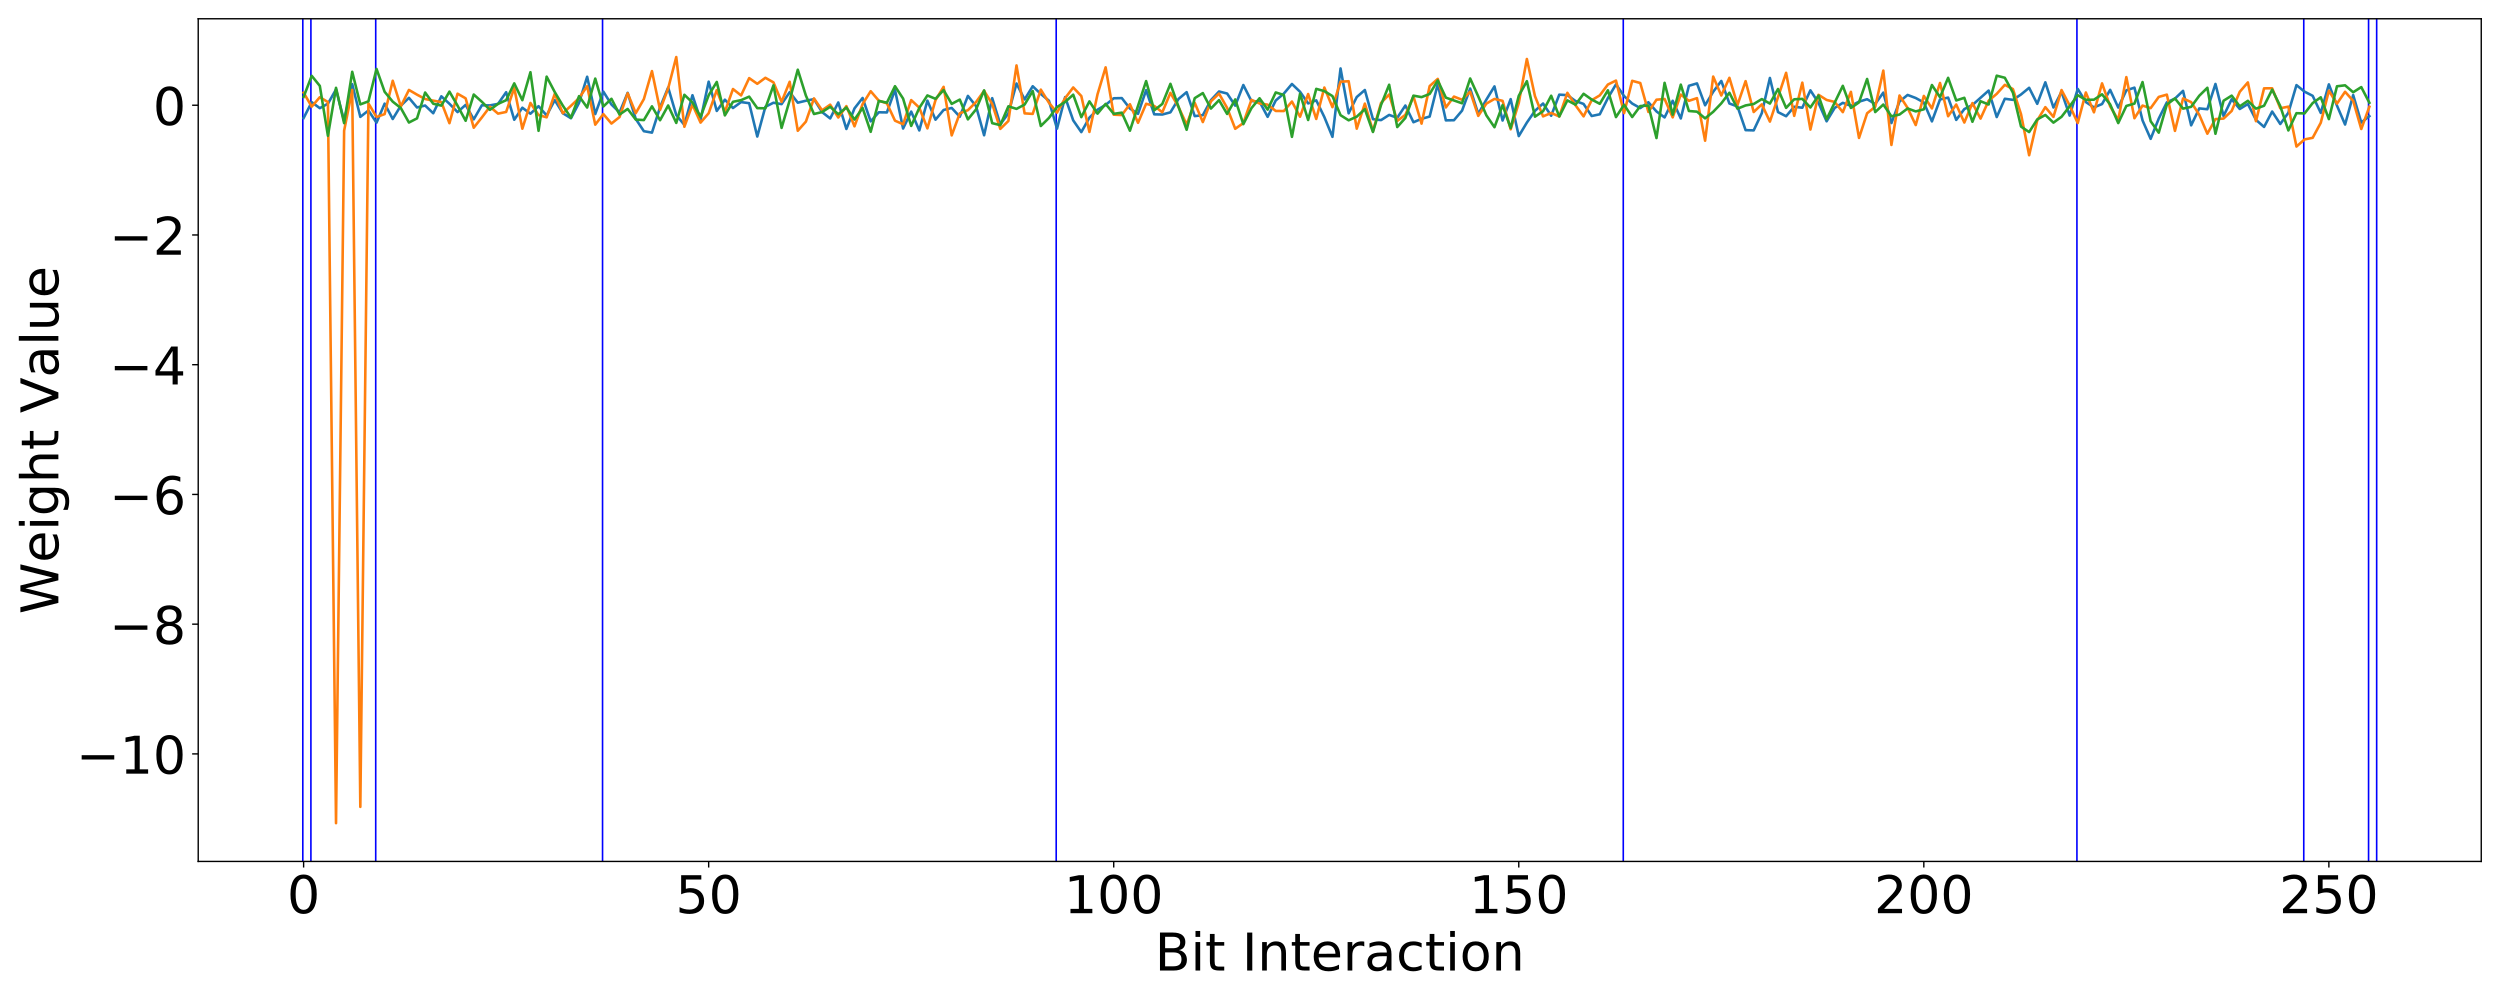 <?xml version="1.0" encoding="utf-8" standalone="no"?>
<!DOCTYPE svg PUBLIC "-//W3C//DTD SVG 1.1//EN"
  "http://www.w3.org/Graphics/SVG/1.1/DTD/svg11.dtd">
<!-- Created with matplotlib (https://matplotlib.org/) -->
<svg height="576pt" version="1.1" viewBox="0 0 1440 576" width="1440pt" xmlns="http://www.w3.org/2000/svg" xmlns:xlink="http://www.w3.org/1999/xlink">
 <defs>
  <style type="text/css">
*{stroke-linecap:butt;stroke-linejoin:round;white-space:pre;}
  </style>
 </defs>
 <g id="figure_1">
  <g id="patch_1">
   <path d="M 0 576 
L 1440 576 
L 1440 0 
L 0 0 
z
" style="fill:#ffffff;"/>
  </g>
  <g id="axes_1">
   <g id="patch_2">
    <path d="M 114.175 496.2 
L 1429.2 496.2 
L 1429.2 10.8 
L 114.175 10.8 
z
" style="fill:#ffffff;"/>
   </g>
   <g id="patch_3">
    <path clip-path="url(#p84eff66b87)" d="M 173.949 496.2 
L 173.949 10.8 
L 174.882 10.8 
L 174.882 496.2 
z
" style="fill:#0000ff;"/>
   </g>
   <g id="patch_4">
    <path clip-path="url(#p84eff66b87)" d="M 178.615 496.2 
L 178.615 10.8 
L 179.548 10.8 
L 179.548 496.2 
z
" style="fill:#0000ff;"/>
   </g>
   <g id="patch_5">
    <path clip-path="url(#p84eff66b87)" d="M 215.945 496.2 
L 215.945 10.8 
L 216.878 10.8 
L 216.878 496.2 
z
" style="fill:#0000ff;"/>
   </g>
   <g id="patch_6">
    <path clip-path="url(#p84eff66b87)" d="M 346.598 496.2 
L 346.598 10.8 
L 347.531 10.8 
L 347.531 496.2 
z
" style="fill:#0000ff;"/>
   </g>
   <g id="patch_7">
    <path clip-path="url(#p84eff66b87)" d="M 607.904 496.2 
L 607.904 10.8 
L 608.838 10.8 
L 608.838 496.2 
z
" style="fill:#0000ff;"/>
   </g>
   <g id="patch_8">
    <path clip-path="url(#p84eff66b87)" d="M 934.537 496.2 
L 934.537 10.8 
L 935.471 10.8 
L 935.471 496.2 
z
" style="fill:#0000ff;"/>
   </g>
   <g id="patch_9">
    <path clip-path="url(#p84eff66b87)" d="M 1195.844 496.2 
L 1195.844 10.8 
L 1196.777 10.8 
L 1196.777 496.2 
z
" style="fill:#0000ff;"/>
   </g>
   <g id="patch_10">
    <path clip-path="url(#p84eff66b87)" d="M 1326.497 496.2 
L 1326.497 10.8 
L 1327.43 10.8 
L 1327.43 496.2 
z
" style="fill:#0000ff;"/>
   </g>
   <g id="patch_11">
    <path clip-path="url(#p84eff66b87)" d="M 1363.827 496.2 
L 1363.827 10.8 
L 1364.76 10.8 
L 1364.76 496.2 
z
" style="fill:#0000ff;"/>
   </g>
   <g id="patch_12">
    <path clip-path="url(#p84eff66b87)" d="M 1368.493 496.2 
L 1368.493 10.8 
L 1369.426 10.8 
L 1369.426 496.2 
z
" style="fill:#0000ff;"/>
   </g>
   <g id="matplotlib.axis_1">
    <g id="xtick_1">
     <g id="line2d_1">
      <defs>
       <path d="M 0 0 
L 0 3.5 
" id="m92b69991b1" style="stroke:#000000;stroke-width:0.8;"/>
      </defs>
      <g>
       <use style="stroke:#000000;stroke-width:0.8;" x="174.882" xlink:href="#m92b69991b1" y="496.2"/>
      </g>
     </g>
     <g id="text_1">
      <!-- 0 -->
      <defs>
       <path d="M 31.781 66.406 
Q 24.172 66.406 20.328 58.906 
Q 16.5 51.422 16.5 36.375 
Q 16.5 21.391 20.328 13.891 
Q 24.172 6.391 31.781 6.391 
Q 39.453 6.391 43.281 13.891 
Q 47.125 21.391 47.125 36.375 
Q 47.125 51.422 43.281 58.906 
Q 39.453 66.406 31.781 66.406 
z
M 31.781 74.219 
Q 44.047 74.219 50.516 64.516 
Q 56.984 54.828 56.984 36.375 
Q 56.984 17.969 50.516 8.266 
Q 44.047 -1.422 31.781 -1.422 
Q 19.531 -1.422 13.062 8.266 
Q 6.594 17.969 6.594 36.375 
Q 6.594 54.828 13.062 64.516 
Q 19.531 74.219 31.781 74.219 
z
" id="DejaVuSans-48"/>
      </defs>
      <g transform="translate(165.338 525.995)scale(0.3 -0.3)">
       <use xlink:href="#DejaVuSans-48"/>
      </g>
     </g>
    </g>
    <g id="xtick_2">
     <g id="line2d_2">
      <g>
       <use style="stroke:#000000;stroke-width:0.8;" x="408.191" xlink:href="#m92b69991b1" y="496.2"/>
      </g>
     </g>
     <g id="text_2">
      <!-- 50 -->
      <defs>
       <path d="M 10.797 72.906 
L 49.516 72.906 
L 49.516 64.594 
L 19.828 64.594 
L 19.828 46.734 
Q 21.969 47.469 24.109 47.828 
Q 26.266 48.188 28.422 48.188 
Q 40.625 48.188 47.75 41.5 
Q 54.891 34.812 54.891 23.391 
Q 54.891 11.625 47.562 5.094 
Q 40.234 -1.422 26.906 -1.422 
Q 22.312 -1.422 17.547 -0.641 
Q 12.797 0.141 7.719 1.703 
L 7.719 11.625 
Q 12.109 9.234 16.797 8.062 
Q 21.484 6.891 26.703 6.891 
Q 35.156 6.891 40.078 11.328 
Q 45.016 15.766 45.016 23.391 
Q 45.016 31 40.078 35.438 
Q 35.156 39.891 26.703 39.891 
Q 22.75 39.891 18.812 39.016 
Q 14.891 38.141 10.797 36.281 
z
" id="DejaVuSans-53"/>
      </defs>
      <g transform="translate(389.104 525.995)scale(0.3 -0.3)">
       <use xlink:href="#DejaVuSans-53"/>
       <use x="63.623" xlink:href="#DejaVuSans-48"/>
      </g>
     </g>
    </g>
    <g id="xtick_3">
     <g id="line2d_3">
      <g>
       <use style="stroke:#000000;stroke-width:0.8;" x="641.501" xlink:href="#m92b69991b1" y="496.2"/>
      </g>
     </g>
     <g id="text_3">
      <!-- 100 -->
      <defs>
       <path d="M 12.406 8.297 
L 28.516 8.297 
L 28.516 63.922 
L 10.984 60.406 
L 10.984 69.391 
L 28.422 72.906 
L 38.281 72.906 
L 38.281 8.297 
L 54.391 8.297 
L 54.391 0 
L 12.406 0 
z
" id="DejaVuSans-49"/>
      </defs>
      <g transform="translate(612.87 525.995)scale(0.3 -0.3)">
       <use xlink:href="#DejaVuSans-49"/>
       <use x="63.623" xlink:href="#DejaVuSans-48"/>
       <use x="127.246" xlink:href="#DejaVuSans-48"/>
      </g>
     </g>
    </g>
    <g id="xtick_4">
     <g id="line2d_4">
      <g>
       <use style="stroke:#000000;stroke-width:0.8;" x="874.81" xlink:href="#m92b69991b1" y="496.2"/>
      </g>
     </g>
     <g id="text_4">
      <!-- 150 -->
      <g transform="translate(846.179 525.995)scale(0.3 -0.3)">
       <use xlink:href="#DejaVuSans-49"/>
       <use x="63.623" xlink:href="#DejaVuSans-53"/>
       <use x="127.246" xlink:href="#DejaVuSans-48"/>
      </g>
     </g>
    </g>
    <g id="xtick_5">
     <g id="line2d_5">
      <g>
       <use style="stroke:#000000;stroke-width:0.8;" x="1108.12" xlink:href="#m92b69991b1" y="496.2"/>
      </g>
     </g>
     <g id="text_5">
      <!-- 200 -->
      <defs>
       <path d="M 19.188 8.297 
L 53.609 8.297 
L 53.609 0 
L 7.328 0 
L 7.328 8.297 
Q 12.938 14.109 22.625 23.891 
Q 32.328 33.688 34.812 36.531 
Q 39.547 41.844 41.422 45.531 
Q 43.312 49.219 43.312 52.781 
Q 43.312 58.594 39.234 62.25 
Q 35.156 65.922 28.609 65.922 
Q 23.969 65.922 18.812 64.312 
Q 13.672 62.703 7.812 59.422 
L 7.812 69.391 
Q 13.766 71.781 18.938 73 
Q 24.125 74.219 28.422 74.219 
Q 39.75 74.219 46.484 68.547 
Q 53.219 62.891 53.219 53.422 
Q 53.219 48.922 51.531 44.891 
Q 49.859 40.875 45.406 35.406 
Q 44.188 33.984 37.641 27.219 
Q 31.109 20.453 19.188 8.297 
z
" id="DejaVuSans-50"/>
      </defs>
      <g transform="translate(1079.488 525.995)scale(0.3 -0.3)">
       <use xlink:href="#DejaVuSans-50"/>
       <use x="63.623" xlink:href="#DejaVuSans-48"/>
       <use x="127.246" xlink:href="#DejaVuSans-48"/>
      </g>
     </g>
    </g>
    <g id="xtick_6">
     <g id="line2d_6">
      <g>
       <use style="stroke:#000000;stroke-width:0.8;" x="1341.429" xlink:href="#m92b69991b1" y="496.2"/>
      </g>
     </g>
     <g id="text_6">
      <!-- 250 -->
      <g transform="translate(1312.798 525.995)scale(0.3 -0.3)">
       <use xlink:href="#DejaVuSans-50"/>
       <use x="63.623" xlink:href="#DejaVuSans-53"/>
       <use x="127.246" xlink:href="#DejaVuSans-48"/>
      </g>
     </g>
    </g>
    <g id="text_7">
     <!-- Bit Interaction -->
     <defs>
      <path d="M 19.672 34.812 
L 19.672 8.109 
L 35.5 8.109 
Q 43.453 8.109 47.281 11.406 
Q 51.125 14.703 51.125 21.484 
Q 51.125 28.328 47.281 31.562 
Q 43.453 34.812 35.5 34.812 
z
M 19.672 64.797 
L 19.672 42.828 
L 34.281 42.828 
Q 41.5 42.828 45.031 45.531 
Q 48.578 48.25 48.578 53.812 
Q 48.578 59.328 45.031 62.062 
Q 41.5 64.797 34.281 64.797 
z
M 9.812 72.906 
L 35.016 72.906 
Q 46.297 72.906 52.391 68.219 
Q 58.5 63.531 58.5 54.891 
Q 58.5 48.188 55.375 44.234 
Q 52.25 40.281 46.188 39.312 
Q 53.469 37.75 57.5 32.781 
Q 61.531 27.828 61.531 20.406 
Q 61.531 10.641 54.891 5.312 
Q 48.25 0 35.984 0 
L 9.812 0 
z
" id="DejaVuSans-66"/>
      <path d="M 9.422 54.688 
L 18.406 54.688 
L 18.406 0 
L 9.422 0 
z
M 9.422 75.984 
L 18.406 75.984 
L 18.406 64.594 
L 9.422 64.594 
z
" id="DejaVuSans-105"/>
      <path d="M 18.312 70.219 
L 18.312 54.688 
L 36.812 54.688 
L 36.812 47.703 
L 18.312 47.703 
L 18.312 18.016 
Q 18.312 11.328 20.141 9.422 
Q 21.969 7.516 27.594 7.516 
L 36.812 7.516 
L 36.812 0 
L 27.594 0 
Q 17.188 0 13.234 3.875 
Q 9.281 7.766 9.281 18.016 
L 9.281 47.703 
L 2.688 47.703 
L 2.688 54.688 
L 9.281 54.688 
L 9.281 70.219 
z
" id="DejaVuSans-116"/>
      <path id="DejaVuSans-32"/>
      <path d="M 9.812 72.906 
L 19.672 72.906 
L 19.672 0 
L 9.812 0 
z
" id="DejaVuSans-73"/>
      <path d="M 54.891 33.016 
L 54.891 0 
L 45.906 0 
L 45.906 32.719 
Q 45.906 40.484 42.875 44.328 
Q 39.844 48.188 33.797 48.188 
Q 26.516 48.188 22.312 43.547 
Q 18.109 38.922 18.109 30.906 
L 18.109 0 
L 9.078 0 
L 9.078 54.688 
L 18.109 54.688 
L 18.109 46.188 
Q 21.344 51.125 25.703 53.562 
Q 30.078 56 35.797 56 
Q 45.219 56 50.047 50.172 
Q 54.891 44.344 54.891 33.016 
z
" id="DejaVuSans-110"/>
      <path d="M 56.203 29.594 
L 56.203 25.203 
L 14.891 25.203 
Q 15.484 15.922 20.484 11.062 
Q 25.484 6.203 34.422 6.203 
Q 39.594 6.203 44.453 7.469 
Q 49.312 8.734 54.109 11.281 
L 54.109 2.781 
Q 49.266 0.734 44.188 -0.344 
Q 39.109 -1.422 33.891 -1.422 
Q 20.797 -1.422 13.156 6.188 
Q 5.516 13.812 5.516 26.812 
Q 5.516 40.234 12.766 48.109 
Q 20.016 56 32.328 56 
Q 43.359 56 49.781 48.891 
Q 56.203 41.797 56.203 29.594 
z
M 47.219 32.234 
Q 47.125 39.594 43.094 43.984 
Q 39.062 48.391 32.422 48.391 
Q 24.906 48.391 20.391 44.141 
Q 15.875 39.891 15.188 32.172 
z
" id="DejaVuSans-101"/>
      <path d="M 41.109 46.297 
Q 39.594 47.172 37.812 47.578 
Q 36.031 48 33.891 48 
Q 26.266 48 22.188 43.047 
Q 18.109 38.094 18.109 28.812 
L 18.109 0 
L 9.078 0 
L 9.078 54.688 
L 18.109 54.688 
L 18.109 46.188 
Q 20.953 51.172 25.484 53.578 
Q 30.031 56 36.531 56 
Q 37.453 56 38.578 55.875 
Q 39.703 55.766 41.062 55.516 
z
" id="DejaVuSans-114"/>
      <path d="M 34.281 27.484 
Q 23.391 27.484 19.188 25 
Q 14.984 22.516 14.984 16.5 
Q 14.984 11.719 18.141 8.906 
Q 21.297 6.109 26.703 6.109 
Q 34.188 6.109 38.703 11.406 
Q 43.219 16.703 43.219 25.484 
L 43.219 27.484 
z
M 52.203 31.203 
L 52.203 0 
L 43.219 0 
L 43.219 8.297 
Q 40.141 3.328 35.547 0.953 
Q 30.953 -1.422 24.312 -1.422 
Q 15.922 -1.422 10.953 3.297 
Q 6 8.016 6 15.922 
Q 6 25.141 12.172 29.828 
Q 18.359 34.516 30.609 34.516 
L 43.219 34.516 
L 43.219 35.406 
Q 43.219 41.609 39.141 45 
Q 35.062 48.391 27.688 48.391 
Q 23 48.391 18.547 47.266 
Q 14.109 46.141 10.016 43.891 
L 10.016 52.203 
Q 14.938 54.109 19.578 55.047 
Q 24.219 56 28.609 56 
Q 40.484 56 46.344 49.844 
Q 52.203 43.703 52.203 31.203 
z
" id="DejaVuSans-97"/>
      <path d="M 48.781 52.594 
L 48.781 44.188 
Q 44.969 46.297 41.141 47.344 
Q 37.312 48.391 33.406 48.391 
Q 24.656 48.391 19.812 42.844 
Q 14.984 37.312 14.984 27.297 
Q 14.984 17.281 19.812 11.734 
Q 24.656 6.203 33.406 6.203 
Q 37.312 6.203 41.141 7.25 
Q 44.969 8.297 48.781 10.406 
L 48.781 2.094 
Q 45.016 0.344 40.984 -0.531 
Q 36.969 -1.422 32.422 -1.422 
Q 20.062 -1.422 12.781 6.344 
Q 5.516 14.109 5.516 27.297 
Q 5.516 40.672 12.859 48.328 
Q 20.219 56 33.016 56 
Q 37.156 56 41.109 55.141 
Q 45.062 54.297 48.781 52.594 
z
" id="DejaVuSans-99"/>
      <path d="M 30.609 48.391 
Q 23.391 48.391 19.188 42.75 
Q 14.984 37.109 14.984 27.297 
Q 14.984 17.484 19.156 11.844 
Q 23.344 6.203 30.609 6.203 
Q 37.797 6.203 41.984 11.859 
Q 46.188 17.531 46.188 27.297 
Q 46.188 37.016 41.984 42.703 
Q 37.797 48.391 30.609 48.391 
z
M 30.609 56 
Q 42.328 56 49.016 48.375 
Q 55.719 40.766 55.719 27.297 
Q 55.719 13.875 49.016 6.219 
Q 42.328 -1.422 30.609 -1.422 
Q 18.844 -1.422 12.172 6.219 
Q 5.516 13.875 5.516 27.297 
Q 5.516 40.766 12.172 48.375 
Q 18.844 56 30.609 56 
z
" id="DejaVuSans-111"/>
     </defs>
     <g transform="translate(665.202 559.03)scale(0.3 -0.3)">
      <use xlink:href="#DejaVuSans-66"/>
      <use x="68.604" xlink:href="#DejaVuSans-105"/>
      <use x="96.387" xlink:href="#DejaVuSans-116"/>
      <use x="135.596" xlink:href="#DejaVuSans-32"/>
      <use x="167.383" xlink:href="#DejaVuSans-73"/>
      <use x="196.875" xlink:href="#DejaVuSans-110"/>
      <use x="260.254" xlink:href="#DejaVuSans-116"/>
      <use x="299.463" xlink:href="#DejaVuSans-101"/>
      <use x="360.986" xlink:href="#DejaVuSans-114"/>
      <use x="402.1" xlink:href="#DejaVuSans-97"/>
      <use x="463.379" xlink:href="#DejaVuSans-99"/>
      <use x="518.359" xlink:href="#DejaVuSans-116"/>
      <use x="557.568" xlink:href="#DejaVuSans-105"/>
      <use x="585.352" xlink:href="#DejaVuSans-111"/>
      <use x="646.533" xlink:href="#DejaVuSans-110"/>
     </g>
    </g>
   </g>
   <g id="matplotlib.axis_2">
    <g id="ytick_1">
     <g id="line2d_7">
      <defs>
       <path d="M 0 0 
L -3.5 0 
" id="m67860dddaf" style="stroke:#000000;stroke-width:0.8;"/>
      </defs>
      <g>
       <use style="stroke:#000000;stroke-width:0.8;" x="114.175" xlink:href="#m67860dddaf" y="434.242"/>
      </g>
     </g>
     <g id="text_8">
      <!-- −10 -->
      <defs>
       <path d="M 10.594 35.5 
L 73.188 35.5 
L 73.188 27.203 
L 10.594 27.203 
z
" id="DejaVuSans-8722"/>
      </defs>
      <g transform="translate(43.861 445.64)scale(0.3 -0.3)">
       <use xlink:href="#DejaVuSans-8722"/>
       <use x="83.789" xlink:href="#DejaVuSans-49"/>
       <use x="147.412" xlink:href="#DejaVuSans-48"/>
      </g>
     </g>
    </g>
    <g id="ytick_2">
     <g id="line2d_8">
      <g>
       <use style="stroke:#000000;stroke-width:0.8;" x="114.175" xlink:href="#m67860dddaf" y="359.515"/>
      </g>
     </g>
     <g id="text_9">
      <!-- −8 -->
      <defs>
       <path d="M 31.781 34.625 
Q 24.75 34.625 20.719 30.859 
Q 16.703 27.094 16.703 20.516 
Q 16.703 13.922 20.719 10.156 
Q 24.75 6.391 31.781 6.391 
Q 38.812 6.391 42.859 10.172 
Q 46.922 13.969 46.922 20.516 
Q 46.922 27.094 42.891 30.859 
Q 38.875 34.625 31.781 34.625 
z
M 21.922 38.812 
Q 15.578 40.375 12.031 44.719 
Q 8.5 49.078 8.5 55.328 
Q 8.5 64.062 14.719 69.141 
Q 20.953 74.219 31.781 74.219 
Q 42.672 74.219 48.875 69.141 
Q 55.078 64.062 55.078 55.328 
Q 55.078 49.078 51.531 44.719 
Q 48 40.375 41.703 38.812 
Q 48.828 37.156 52.797 32.312 
Q 56.781 27.484 56.781 20.516 
Q 56.781 9.906 50.312 4.234 
Q 43.844 -1.422 31.781 -1.422 
Q 19.734 -1.422 13.25 4.234 
Q 6.781 9.906 6.781 20.516 
Q 6.781 27.484 10.781 32.312 
Q 14.797 37.156 21.922 38.812 
z
M 18.312 54.391 
Q 18.312 48.734 21.844 45.562 
Q 25.391 42.391 31.781 42.391 
Q 38.141 42.391 41.719 45.562 
Q 45.312 48.734 45.312 54.391 
Q 45.312 60.062 41.719 63.234 
Q 38.141 66.406 31.781 66.406 
Q 25.391 66.406 21.844 63.234 
Q 18.312 60.062 18.312 54.391 
z
" id="DejaVuSans-56"/>
      </defs>
      <g transform="translate(62.948 370.912)scale(0.3 -0.3)">
       <use xlink:href="#DejaVuSans-8722"/>
       <use x="83.789" xlink:href="#DejaVuSans-56"/>
      </g>
     </g>
    </g>
    <g id="ytick_3">
     <g id="line2d_9">
      <g>
       <use style="stroke:#000000;stroke-width:0.8;" x="114.175" xlink:href="#m67860dddaf" y="284.787"/>
      </g>
     </g>
     <g id="text_10">
      <!-- −6 -->
      <defs>
       <path d="M 33.016 40.375 
Q 26.375 40.375 22.484 35.828 
Q 18.609 31.297 18.609 23.391 
Q 18.609 15.531 22.484 10.953 
Q 26.375 6.391 33.016 6.391 
Q 39.656 6.391 43.531 10.953 
Q 47.406 15.531 47.406 23.391 
Q 47.406 31.297 43.531 35.828 
Q 39.656 40.375 33.016 40.375 
z
M 52.594 71.297 
L 52.594 62.312 
Q 48.875 64.062 45.094 64.984 
Q 41.312 65.922 37.594 65.922 
Q 27.828 65.922 22.672 59.328 
Q 17.531 52.734 16.797 39.406 
Q 19.672 43.656 24.016 45.922 
Q 28.375 48.188 33.594 48.188 
Q 44.578 48.188 50.953 41.516 
Q 57.328 34.859 57.328 23.391 
Q 57.328 12.156 50.688 5.359 
Q 44.047 -1.422 33.016 -1.422 
Q 20.359 -1.422 13.672 8.266 
Q 6.984 17.969 6.984 36.375 
Q 6.984 53.656 15.188 63.938 
Q 23.391 74.219 37.203 74.219 
Q 40.922 74.219 44.703 73.484 
Q 48.484 72.75 52.594 71.297 
z
" id="DejaVuSans-54"/>
      </defs>
      <g transform="translate(62.948 296.185)scale(0.3 -0.3)">
       <use xlink:href="#DejaVuSans-8722"/>
       <use x="83.789" xlink:href="#DejaVuSans-54"/>
      </g>
     </g>
    </g>
    <g id="ytick_4">
     <g id="line2d_10">
      <g>
       <use style="stroke:#000000;stroke-width:0.8;" x="114.175" xlink:href="#m67860dddaf" y="210.06"/>
      </g>
     </g>
     <g id="text_11">
      <!-- −4 -->
      <defs>
       <path d="M 37.797 64.312 
L 12.891 25.391 
L 37.797 25.391 
z
M 35.203 72.906 
L 47.609 72.906 
L 47.609 25.391 
L 58.016 25.391 
L 58.016 17.188 
L 47.609 17.188 
L 47.609 0 
L 37.797 0 
L 37.797 17.188 
L 4.891 17.188 
L 4.891 26.703 
z
" id="DejaVuSans-52"/>
      </defs>
      <g transform="translate(62.948 221.458)scale(0.3 -0.3)">
       <use xlink:href="#DejaVuSans-8722"/>
       <use x="83.789" xlink:href="#DejaVuSans-52"/>
      </g>
     </g>
    </g>
    <g id="ytick_5">
     <g id="line2d_11">
      <g>
       <use style="stroke:#000000;stroke-width:0.8;" x="114.175" xlink:href="#m67860dddaf" y="135.333"/>
      </g>
     </g>
     <g id="text_12">
      <!-- −2 -->
      <g transform="translate(62.948 146.73)scale(0.3 -0.3)">
       <use xlink:href="#DejaVuSans-8722"/>
       <use x="83.789" xlink:href="#DejaVuSans-50"/>
      </g>
     </g>
    </g>
    <g id="ytick_6">
     <g id="line2d_12">
      <g>
       <use style="stroke:#000000;stroke-width:0.8;" x="114.175" xlink:href="#m67860dddaf" y="60.605"/>
      </g>
     </g>
     <g id="text_13">
      <!-- 0 -->
      <g transform="translate(88.088 72.003)scale(0.3 -0.3)">
       <use xlink:href="#DejaVuSans-48"/>
      </g>
     </g>
    </g>
    <g id="text_14">
     <!-- Weight Value -->
     <defs>
      <path d="M 3.328 72.906 
L 13.281 72.906 
L 28.609 11.281 
L 43.891 72.906 
L 54.984 72.906 
L 70.312 11.281 
L 85.594 72.906 
L 95.609 72.906 
L 77.297 0 
L 64.891 0 
L 49.516 63.281 
L 33.984 0 
L 21.578 0 
z
" id="DejaVuSans-87"/>
      <path d="M 45.406 27.984 
Q 45.406 37.75 41.375 43.109 
Q 37.359 48.484 30.078 48.484 
Q 22.859 48.484 18.828 43.109 
Q 14.797 37.75 14.797 27.984 
Q 14.797 18.266 18.828 12.891 
Q 22.859 7.516 30.078 7.516 
Q 37.359 7.516 41.375 12.891 
Q 45.406 18.266 45.406 27.984 
z
M 54.391 6.781 
Q 54.391 -7.172 48.188 -13.984 
Q 42 -20.797 29.203 -20.797 
Q 24.469 -20.797 20.266 -20.094 
Q 16.062 -19.391 12.109 -17.922 
L 12.109 -9.188 
Q 16.062 -11.328 19.922 -12.344 
Q 23.781 -13.375 27.781 -13.375 
Q 36.625 -13.375 41.016 -8.766 
Q 45.406 -4.156 45.406 5.172 
L 45.406 9.625 
Q 42.625 4.781 38.281 2.391 
Q 33.938 0 27.875 0 
Q 17.828 0 11.672 7.656 
Q 5.516 15.328 5.516 27.984 
Q 5.516 40.672 11.672 48.328 
Q 17.828 56 27.875 56 
Q 33.938 56 38.281 53.609 
Q 42.625 51.219 45.406 46.391 
L 45.406 54.688 
L 54.391 54.688 
z
" id="DejaVuSans-103"/>
      <path d="M 54.891 33.016 
L 54.891 0 
L 45.906 0 
L 45.906 32.719 
Q 45.906 40.484 42.875 44.328 
Q 39.844 48.188 33.797 48.188 
Q 26.516 48.188 22.312 43.547 
Q 18.109 38.922 18.109 30.906 
L 18.109 0 
L 9.078 0 
L 9.078 75.984 
L 18.109 75.984 
L 18.109 46.188 
Q 21.344 51.125 25.703 53.562 
Q 30.078 56 35.797 56 
Q 45.219 56 50.047 50.172 
Q 54.891 44.344 54.891 33.016 
z
" id="DejaVuSans-104"/>
      <path d="M 28.609 0 
L 0.781 72.906 
L 11.078 72.906 
L 34.188 11.531 
L 57.328 72.906 
L 67.578 72.906 
L 39.797 0 
z
" id="DejaVuSans-86"/>
      <path d="M 9.422 75.984 
L 18.406 75.984 
L 18.406 0 
L 9.422 0 
z
" id="DejaVuSans-108"/>
      <path d="M 8.5 21.578 
L 8.5 54.688 
L 17.484 54.688 
L 17.484 21.922 
Q 17.484 14.156 20.5 10.266 
Q 23.531 6.391 29.594 6.391 
Q 36.859 6.391 41.078 11.031 
Q 45.312 15.672 45.312 23.688 
L 45.312 54.688 
L 54.297 54.688 
L 54.297 0 
L 45.312 0 
L 45.312 8.406 
Q 42.047 3.422 37.719 1 
Q 33.406 -1.422 27.688 -1.422 
Q 18.266 -1.422 13.375 4.438 
Q 8.5 10.297 8.5 21.578 
z
M 31.109 56 
z
" id="DejaVuSans-117"/>
     </defs>
     <g transform="translate(33.622 353.733)rotate(-90)scale(0.3 -0.3)">
      <use xlink:href="#DejaVuSans-87"/>
      <use x="98.799" xlink:href="#DejaVuSans-101"/>
      <use x="160.322" xlink:href="#DejaVuSans-105"/>
      <use x="188.105" xlink:href="#DejaVuSans-103"/>
      <use x="251.582" xlink:href="#DejaVuSans-104"/>
      <use x="314.961" xlink:href="#DejaVuSans-116"/>
      <use x="354.17" xlink:href="#DejaVuSans-32"/>
      <use x="385.957" xlink:href="#DejaVuSans-86"/>
      <use x="454.256" xlink:href="#DejaVuSans-97"/>
      <use x="515.535" xlink:href="#DejaVuSans-108"/>
      <use x="543.318" xlink:href="#DejaVuSans-117"/>
      <use x="606.697" xlink:href="#DejaVuSans-101"/>
     </g>
    </g>
   </g>
   <g id="line2d_13">
    <path clip-path="url(#p84eff66b87)" d="M 174.882 67.977 
L 179.548 58.858 
L 184.214 62.303 
L 188.881 59.719 
L 193.547 51.523 
L 198.213 69.623 
L 202.879 48.459 
L 207.545 67.327 
L 212.212 63.653 
L 216.878 70.647 
L 221.544 59.689 
L 226.21 68.549 
L 230.876 60.87 
L 235.543 56.35 
L 240.209 61.91 
L 244.875 60.779 
L 249.541 65.232 
L 254.207 55.476 
L 258.873 59.768 
L 263.54 64.562 
L 268.206 60.42 
L 272.872 68.743 
L 277.538 60.645 
L 282.204 60.695 
L 286.871 59.837 
L 291.537 53.121 
L 296.203 68.977 
L 300.869 62.043 
L 305.535 65.492 
L 310.202 61.159 
L 314.868 66.497 
L 319.534 57.68 
L 324.2 65.204 
L 328.866 68.119 
L 333.532 59.241 
L 338.199 44.209 
L 342.865 65.702 
L 347.531 52.767 
L 352.197 60.207 
L 356.863 64.771 
L 361.53 53.475 
L 366.196 68.51 
L 370.862 75.566 
L 375.528 76.397 
L 380.194 61.799 
L 384.861 50.425 
L 389.527 66.246 
L 394.193 71.945 
L 398.859 54.848 
L 403.525 69.004 
L 408.191 47.039 
L 412.858 63.899 
L 417.524 57.427 
L 422.19 62.218 
L 426.856 58.799 
L 431.522 59.438 
L 436.189 78.641 
L 440.855 61.52 
L 445.521 59.173 
L 450.187 59.976 
L 454.853 53.094 
L 459.52 59.149 
L 464.186 58.025 
L 468.852 57.101 
L 473.518 64.56 
L 478.184 68.232 
L 482.85 59.02 
L 487.517 74.288 
L 492.183 62.447 
L 496.849 56.431 
L 501.515 69.917 
L 506.181 64.678 
L 510.848 64.757 
L 515.514 51.759 
L 520.18 74.035 
L 524.846 64.278 
L 529.512 75.127 
L 534.179 57.972 
L 538.845 68.944 
L 543.511 63.347 
L 548.177 62.175 
L 552.843 67.236 
L 557.509 55.237 
L 562.176 61.093 
L 566.842 77.915 
L 571.508 56.533 
L 576.174 71.644 
L 580.84 65.263 
L 585.507 48.084 
L 590.173 57.289 
L 594.839 49.675 
L 599.505 54.136 
L 604.171 57.988 
L 608.838 74.085 
L 613.504 55.948 
L 618.17 69.334 
L 622.836 76.095 
L 627.502 67.765 
L 632.168 63.183 
L 636.835 60.429 
L 641.501 56.608 
L 646.167 56.506 
L 650.833 62.504 
L 655.499 65.558 
L 660.166 51.924 
L 664.832 65.844 
L 669.498 65.961 
L 674.164 64.705 
L 678.83 56.995 
L 683.497 53.09 
L 688.163 66.886 
L 692.829 66.318 
L 697.495 57.684 
L 702.161 52.692 
L 706.827 53.866 
L 711.494 60.861 
L 716.16 48.971 
L 720.826 58.187 
L 725.492 58.53 
L 730.158 67.295 
L 734.825 57.868 
L 739.491 53.897 
L 744.157 48.377 
L 748.823 52.86 
L 753.489 59.563 
L 758.156 57.799 
L 762.822 67.424 
L 767.488 78.823 
L 772.154 39.43 
L 776.82 65.275 
L 781.486 55.888 
L 786.153 51.847 
L 790.819 68.649 
L 795.485 69.187 
L 800.151 66.194 
L 804.817 67.85 
L 809.484 60.785 
L 814.15 70.401 
L 818.816 68.454 
L 823.482 67.129 
L 828.148 48.422 
L 832.815 69.326 
L 837.481 69.24 
L 842.147 63.711 
L 846.813 51.001 
L 851.479 65.605 
L 856.145 57.375 
L 860.812 49.758 
L 865.478 69.424 
L 870.144 57.093 
L 874.81 78.385 
L 879.476 70.605 
L 884.143 63.847 
L 888.809 59.622 
L 893.475 66.663 
L 898.141 54.518 
L 902.807 54.796 
L 907.474 58.176 
L 912.14 59.866 
L 916.806 66.817 
L 921.472 65.83 
L 926.138 56.511 
L 930.804 48.587 
L 935.471 55.355 
L 940.137 59.635 
L 944.803 62.253 
L 949.469 58.903 
L 954.135 64.19 
L 958.802 67.636 
L 963.468 58.045 
L 968.134 68.226 
L 972.8 49.412 
L 977.466 48.041 
L 982.133 60.63 
L 986.799 52.861 
L 991.465 46.633 
L 996.131 59.609 
L 1000.797 61.338 
L 1005.464 74.952 
L 1010.13 75.1 
L 1014.796 65.17 
L 1019.462 44.899 
L 1024.128 64.566 
L 1028.794 66.941 
L 1033.461 61.48 
L 1038.127 62.052 
L 1042.793 52.027 
L 1047.459 59.252 
L 1052.125 69.87 
L 1056.792 62.145 
L 1061.458 59.239 
L 1066.124 60.958 
L 1070.79 58.556 
L 1075.456 57.149 
L 1080.123 59.895 
L 1084.789 53.348 
L 1089.455 70.887 
L 1094.121 58.479 
L 1098.787 54.688 
L 1103.453 56.457 
L 1108.12 59.014 
L 1112.786 69.918 
L 1117.452 57.291 
L 1122.118 56.217 
L 1126.784 69.061 
L 1131.451 62.828 
L 1136.117 60.494 
L 1145.449 52.167 
L 1150.115 67.417 
L 1154.782 56.886 
L 1159.448 57.517 
L 1164.114 54.415 
L 1168.78 50.57 
L 1173.446 59.8 
L 1178.112 47.414 
L 1182.779 61.913 
L 1187.445 52.937 
L 1192.111 66.585 
L 1196.777 51.225 
L 1201.443 58.775 
L 1206.11 61.855 
L 1210.776 59.936 
L 1215.442 51.75 
L 1220.108 61.948 
L 1224.774 52.022 
L 1229.441 50.488 
L 1234.107 69.375 
L 1238.773 79.972 
L 1243.439 68.323 
L 1248.105 58.948 
L 1252.771 56.797 
L 1257.438 52.334 
L 1262.104 72.191 
L 1266.77 62.441 
L 1271.436 62.915 
L 1276.102 48.359 
L 1280.769 66.817 
L 1285.435 57.173 
L 1290.101 62.769 
L 1294.767 59.9 
L 1299.433 69.018 
L 1304.1 73.123 
L 1308.766 64.257 
L 1313.432 71.428 
L 1318.098 64.937 
L 1322.764 49.028 
L 1327.43 52.798 
L 1332.097 55.195 
L 1336.763 65.032 
L 1341.429 48.599 
L 1346.095 60.836 
L 1350.761 71.724 
L 1355.428 54.761 
L 1360.094 70.59 
L 1364.76 66.89 
L 1364.76 66.89 
" style="fill:none;stroke:#1f77b4;stroke-linecap:square;stroke-width:1.5;"/>
   </g>
   <g id="line2d_14">
    <path clip-path="url(#p84eff66b87)" d="M 174.882 53.371 
L 179.548 61.418 
L 184.214 55.984 
L 188.881 58.783 
L 193.547 474.136 
L 198.213 75.277 
L 202.879 51.786 
L 207.545 464.753 
L 212.212 59.547 
L 216.878 67.399 
L 221.544 65.731 
L 226.21 46.518 
L 230.876 61.27 
L 235.543 51.798 
L 240.209 54.522 
L 244.875 57.031 
L 249.541 57.971 
L 254.207 58.778 
L 258.873 70.949 
L 263.54 53.961 
L 268.206 56.639 
L 272.872 73.564 
L 277.538 67.655 
L 282.204 61.466 
L 286.871 65.454 
L 291.537 64.48 
L 296.203 50.616 
L 300.869 74.133 
L 305.535 59.304 
L 310.202 66.277 
L 314.868 67.582 
L 319.534 54.079 
L 324.2 65.218 
L 328.866 60.957 
L 333.532 56.511 
L 338.199 49.644 
L 342.865 71.806 
L 347.531 65.704 
L 352.197 71.165 
L 356.863 67.41 
L 361.53 53.721 
L 366.196 65.185 
L 370.862 57.085 
L 375.528 40.945 
L 380.194 63.332 
L 384.861 50.905 
L 389.527 32.864 
L 394.193 73.018 
L 398.859 60.26 
L 403.525 70.625 
L 408.191 65.22 
L 412.858 51.888 
L 417.524 64.454 
L 422.19 51.279 
L 426.856 54.964 
L 431.522 44.997 
L 436.189 48.267 
L 440.855 44.811 
L 445.521 47.438 
L 450.187 58.683 
L 454.853 47.108 
L 459.52 75.329 
L 464.186 70.06 
L 468.852 56.672 
L 473.518 63.537 
L 478.184 60.283 
L 482.85 67.69 
L 487.517 61.111 
L 492.183 72.769 
L 496.849 59.961 
L 501.515 52.541 
L 506.181 57.984 
L 510.848 59.507 
L 515.514 69.51 
L 520.18 71.566 
L 524.846 57.649 
L 529.512 62.006 
L 534.179 73.958 
L 538.845 57.683 
L 543.511 50.027 
L 548.177 77.984 
L 552.843 65.263 
L 557.509 63.464 
L 562.176 58.819 
L 566.842 52.328 
L 571.508 59.886 
L 576.174 74.243 
L 580.84 69.672 
L 585.507 37.684 
L 590.173 65.306 
L 594.839 65.6 
L 599.505 51.622 
L 604.171 59.157 
L 608.838 64.879 
L 613.504 56.546 
L 618.17 50.37 
L 622.836 55.316 
L 627.502 75.993 
L 632.168 54.321 
L 636.835 38.792 
L 641.501 66.048 
L 646.167 66.268 
L 650.833 60.033 
L 655.499 70.739 
L 660.166 59.781 
L 664.832 61.016 
L 669.498 64.666 
L 674.164 53.493 
L 678.83 61.593 
L 683.497 71.736 
L 688.163 59.217 
L 692.829 70.309 
L 697.495 58.388 
L 702.161 53.904 
L 706.827 62.156 
L 711.494 74.186 
L 716.16 70.877 
L 720.826 57.522 
L 725.492 59.605 
L 730.158 60.275 
L 734.825 63.913 
L 739.491 63.954 
L 744.157 58.489 
L 748.823 67.23 
L 753.489 54.156 
L 758.156 68.51 
L 762.822 50.423 
L 767.488 61.724 
L 772.154 47.049 
L 776.82 46.791 
L 781.486 74.12 
L 786.153 59.675 
L 790.819 75.535 
L 795.485 59.271 
L 800.151 54.433 
L 804.817 69.656 
L 809.484 66.152 
L 814.15 55.571 
L 818.816 71.212 
L 823.482 49.578 
L 828.148 45.44 
L 832.815 61.893 
L 837.481 55.629 
L 842.147 57.464 
L 846.813 52.805 
L 851.479 66.753 
L 856.145 59.673 
L 860.812 56.98 
L 865.478 58.081 
L 870.144 74.489 
L 874.81 59.317 
L 879.476 33.977 
L 884.143 55.395 
L 888.809 67.037 
L 893.475 65.08 
L 898.141 67.075 
L 902.807 53.464 
L 907.474 60.615 
L 912.14 67.027 
L 916.806 57.731 
L 921.472 54.933 
L 926.138 48.692 
L 930.804 46.411 
L 935.471 65.171 
L 940.137 46.549 
L 944.803 47.82 
L 949.469 64.491 
L 954.135 57.428 
L 958.802 57.014 
L 963.468 67.597 
L 968.134 54.459 
L 972.8 58.082 
L 977.466 56.524 
L 982.133 81.046 
L 986.799 44.106 
L 991.465 55.003 
L 996.131 44.828 
L 1000.797 60.422 
L 1005.464 46.733 
L 1010.13 64.519 
L 1014.796 60.105 
L 1019.462 70.042 
L 1028.794 41.944 
L 1033.461 66.733 
L 1038.127 47.611 
L 1042.793 74.622 
L 1047.459 54.606 
L 1052.125 57.568 
L 1056.792 58.712 
L 1061.458 64.592 
L 1066.124 52.907 
L 1070.79 79.447 
L 1075.456 65.241 
L 1080.123 61.519 
L 1084.789 40.659 
L 1089.455 83.489 
L 1094.121 55.008 
L 1098.787 62.171 
L 1103.453 72.031 
L 1108.12 55.257 
L 1112.786 62.454 
L 1117.452 47.786 
L 1122.118 66.945 
L 1126.784 60.194 
L 1131.451 70.58 
L 1136.117 59.37 
L 1140.783 68.314 
L 1145.449 58.034 
L 1150.115 54.051 
L 1154.782 48.875 
L 1159.448 51.299 
L 1164.114 65.786 
L 1168.78 89.412 
L 1173.446 69.349 
L 1178.112 61.72 
L 1182.779 67.321 
L 1187.445 51.864 
L 1192.111 60.7 
L 1196.777 70.873 
L 1201.443 53.273 
L 1206.11 64.689 
L 1210.776 48.025 
L 1215.442 61.241 
L 1220.108 69.059 
L 1224.774 44.422 
L 1229.441 68.111 
L 1234.107 60.81 
L 1238.773 62.298 
L 1243.439 55.819 
L 1248.105 54.506 
L 1252.771 75.387 
L 1257.438 56.687 
L 1262.104 58.821 
L 1266.77 66.1 
L 1271.436 77.016 
L 1276.102 68.603 
L 1280.769 68.3 
L 1285.435 63.918 
L 1290.101 52.874 
L 1294.767 47.468 
L 1299.433 69.797 
L 1304.1 50.882 
L 1308.766 50.874 
L 1313.432 62.352 
L 1318.098 61.427 
L 1322.764 84.415 
L 1327.43 80.301 
L 1332.097 79.387 
L 1336.763 70.711 
L 1341.429 52.26 
L 1346.095 59.709 
L 1350.761 52.86 
L 1355.428 58.082 
L 1360.094 74.299 
L 1364.76 61.491 
L 1364.76 61.491 
" style="fill:none;stroke:#ff7f0e;stroke-linecap:square;stroke-width:1.5;"/>
   </g>
   <g id="line2d_15">
    <path clip-path="url(#p84eff66b87)" d="M 174.882 55.813 
L 179.548 43.684 
L 184.214 49.467 
L 188.881 78.206 
L 193.547 50.585 
L 198.213 70.937 
L 202.879 41.356 
L 207.545 60.128 
L 212.212 58.377 
L 216.878 39.703 
L 221.544 52.867 
L 226.21 58.538 
L 230.876 62.223 
L 235.543 70.58 
L 240.209 68.174 
L 244.875 53.298 
L 249.541 59.743 
L 254.207 60.835 
L 258.873 52.773 
L 263.54 60.839 
L 268.206 69.57 
L 272.872 54.448 
L 277.538 58.621 
L 282.204 63.268 
L 286.871 59.825 
L 291.537 57.715 
L 296.203 48.023 
L 300.869 57.702 
L 305.535 41.597 
L 310.202 75.344 
L 314.868 44.149 
L 319.534 53.019 
L 324.2 60.862 
L 328.866 67.798 
L 333.532 55.378 
L 338.199 61.944 
L 342.865 45.269 
L 347.531 61.326 
L 352.197 56.907 
L 356.863 65.972 
L 361.53 62.765 
L 366.196 68.877 
L 370.862 69.167 
L 375.528 61.252 
L 380.194 69.258 
L 384.861 60.76 
L 389.527 70.802 
L 394.193 54.601 
L 398.859 59.064 
L 403.525 67.293 
L 408.191 54.874 
L 412.858 47.207 
L 417.524 66.465 
L 422.19 58.634 
L 426.856 57.683 
L 431.522 55.664 
L 436.189 62.286 
L 440.855 62.393 
L 445.521 49.137 
L 450.187 73.67 
L 454.853 57.781 
L 459.52 40.155 
L 464.186 55.055 
L 468.852 65.675 
L 473.518 64.544 
L 478.184 61.51 
L 482.85 65.812 
L 487.517 61.911 
L 492.183 68.873 
L 496.849 62.185 
L 501.515 75.927 
L 506.181 58.152 
L 510.848 59.134 
L 515.514 49.648 
L 520.18 56.784 
L 524.846 72.534 
L 529.512 62.17 
L 534.179 54.968 
L 538.845 56.928 
L 543.511 51.887 
L 548.177 59.84 
L 552.843 57.366 
L 557.509 68.765 
L 562.176 63.045 
L 566.842 52.06 
L 571.508 70.94 
L 576.174 72.069 
L 580.84 61.233 
L 585.507 62.714 
L 590.173 60.231 
L 594.839 52.421 
L 599.505 72.582 
L 604.171 67.957 
L 608.838 61.655 
L 613.504 58.724 
L 618.17 54.54 
L 622.836 67.473 
L 627.502 58.392 
L 632.168 65.473 
L 636.835 59.843 
L 641.501 65.569 
L 646.167 64.886 
L 650.833 75.293 
L 660.166 46.705 
L 664.832 63.529 
L 669.498 59.856 
L 674.164 48.284 
L 683.497 74.752 
L 688.163 56.537 
L 692.829 53.615 
L 697.495 62.534 
L 702.161 57.673 
L 706.827 65.633 
L 711.494 57.26 
L 716.16 71.512 
L 720.826 62.309 
L 725.492 56.591 
L 730.158 63.152 
L 734.825 53.251 
L 739.491 54.708 
L 744.157 78.826 
L 748.823 54.007 
L 753.489 69.116 
L 758.156 51.185 
L 762.822 52.48 
L 767.488 55.344 
L 772.154 66.35 
L 776.82 69.301 
L 781.486 67.201 
L 786.153 62.862 
L 790.819 76.019 
L 795.485 60.43 
L 800.151 48.814 
L 804.817 73.187 
L 809.484 67.941 
L 814.15 55.089 
L 818.816 55.947 
L 823.482 54.123 
L 828.148 46.331 
L 832.815 56.248 
L 842.147 59.499 
L 846.813 45.215 
L 851.479 55.543 
L 856.145 66.428 
L 860.812 73.276 
L 865.478 60.56 
L 870.144 73.743 
L 874.81 55.182 
L 879.476 46.76 
L 884.143 67.206 
L 888.809 64.051 
L 893.475 55.15 
L 898.141 67.089 
L 902.807 57.812 
L 907.474 60.281 
L 912.14 54.017 
L 916.806 57.331 
L 921.472 59.79 
L 926.138 52.01 
L 930.804 67.442 
L 935.471 60.322 
L 940.137 67.407 
L 944.803 61.094 
L 949.469 60.774 
L 954.135 79.525 
L 958.802 47.716 
L 963.468 66.054 
L 968.134 48.75 
L 972.8 63.934 
L 977.466 64.324 
L 982.133 68.181 
L 986.799 64.406 
L 991.465 59.527 
L 996.131 53.418 
L 1000.797 62.615 
L 1005.464 60.731 
L 1010.13 59.897 
L 1014.796 57.066 
L 1019.462 59.65 
L 1024.128 51.272 
L 1028.794 62.136 
L 1033.461 57.189 
L 1038.127 56.954 
L 1042.793 61.913 
L 1047.459 55.048 
L 1052.125 68.667 
L 1061.458 49.442 
L 1066.124 62.18 
L 1070.79 58.97 
L 1075.456 45.488 
L 1080.123 64.548 
L 1084.789 60.213 
L 1089.455 66.989 
L 1094.121 65.968 
L 1098.787 62.488 
L 1103.453 64.166 
L 1108.12 62.967 
L 1112.786 48.976 
L 1117.452 55.976 
L 1122.118 44.834 
L 1126.784 57.859 
L 1131.451 56.343 
L 1136.117 70.139 
L 1140.783 58.303 
L 1145.449 60.178 
L 1150.115 43.591 
L 1154.782 44.795 
L 1159.448 53.382 
L 1164.114 72.921 
L 1168.78 76.068 
L 1173.446 68.789 
L 1178.112 66.217 
L 1182.779 70.637 
L 1187.445 67.271 
L 1192.111 61.232 
L 1196.777 54.834 
L 1201.443 57.498 
L 1206.11 57.423 
L 1210.776 54.312 
L 1215.442 60.108 
L 1220.108 70.892 
L 1224.774 61.017 
L 1229.441 59.672 
L 1234.107 47.264 
L 1238.773 69.831 
L 1243.439 76.419 
L 1248.105 60.229 
L 1252.771 56.692 
L 1257.438 62.572 
L 1262.104 61.537 
L 1266.77 55.154 
L 1271.436 50.563 
L 1276.102 77.056 
L 1280.769 58.02 
L 1285.435 55.084 
L 1290.101 61.266 
L 1294.767 58.07 
L 1299.433 62.583 
L 1304.1 60.914 
L 1308.766 51.64 
L 1313.432 61.132 
L 1318.098 75.129 
L 1322.764 65.196 
L 1327.43 65.321 
L 1332.097 59.352 
L 1336.763 56.051 
L 1341.429 68.604 
L 1346.095 49.695 
L 1350.761 49.142 
L 1355.428 53.122 
L 1360.094 50.166 
L 1364.76 59.192 
L 1364.76 59.192 
" style="fill:none;stroke:#2ca02c;stroke-linecap:square;stroke-width:1.5;"/>
   </g>
   <g id="patch_13">
    <path d="M 114.175 496.2 
L 114.175 10.8 
" style="fill:none;stroke:#000000;stroke-linecap:square;stroke-linejoin:miter;stroke-width:0.8;"/>
   </g>
   <g id="patch_14">
    <path d="M 1429.2 496.2 
L 1429.2 10.8 
" style="fill:none;stroke:#000000;stroke-linecap:square;stroke-linejoin:miter;stroke-width:0.8;"/>
   </g>
   <g id="patch_15">
    <path d="M 114.175 496.2 
L 1429.2 496.2 
" style="fill:none;stroke:#000000;stroke-linecap:square;stroke-linejoin:miter;stroke-width:0.8;"/>
   </g>
   <g id="patch_16">
    <path d="M 114.175 10.8 
L 1429.2 10.8 
" style="fill:none;stroke:#000000;stroke-linecap:square;stroke-linejoin:miter;stroke-width:0.8;"/>
   </g>
  </g>
 </g>
 <defs>
  <clipPath id="p84eff66b87">
   <rect height="485.4" width="1315.025" x="114.175" y="10.8"/>
  </clipPath>
 </defs>
</svg>
